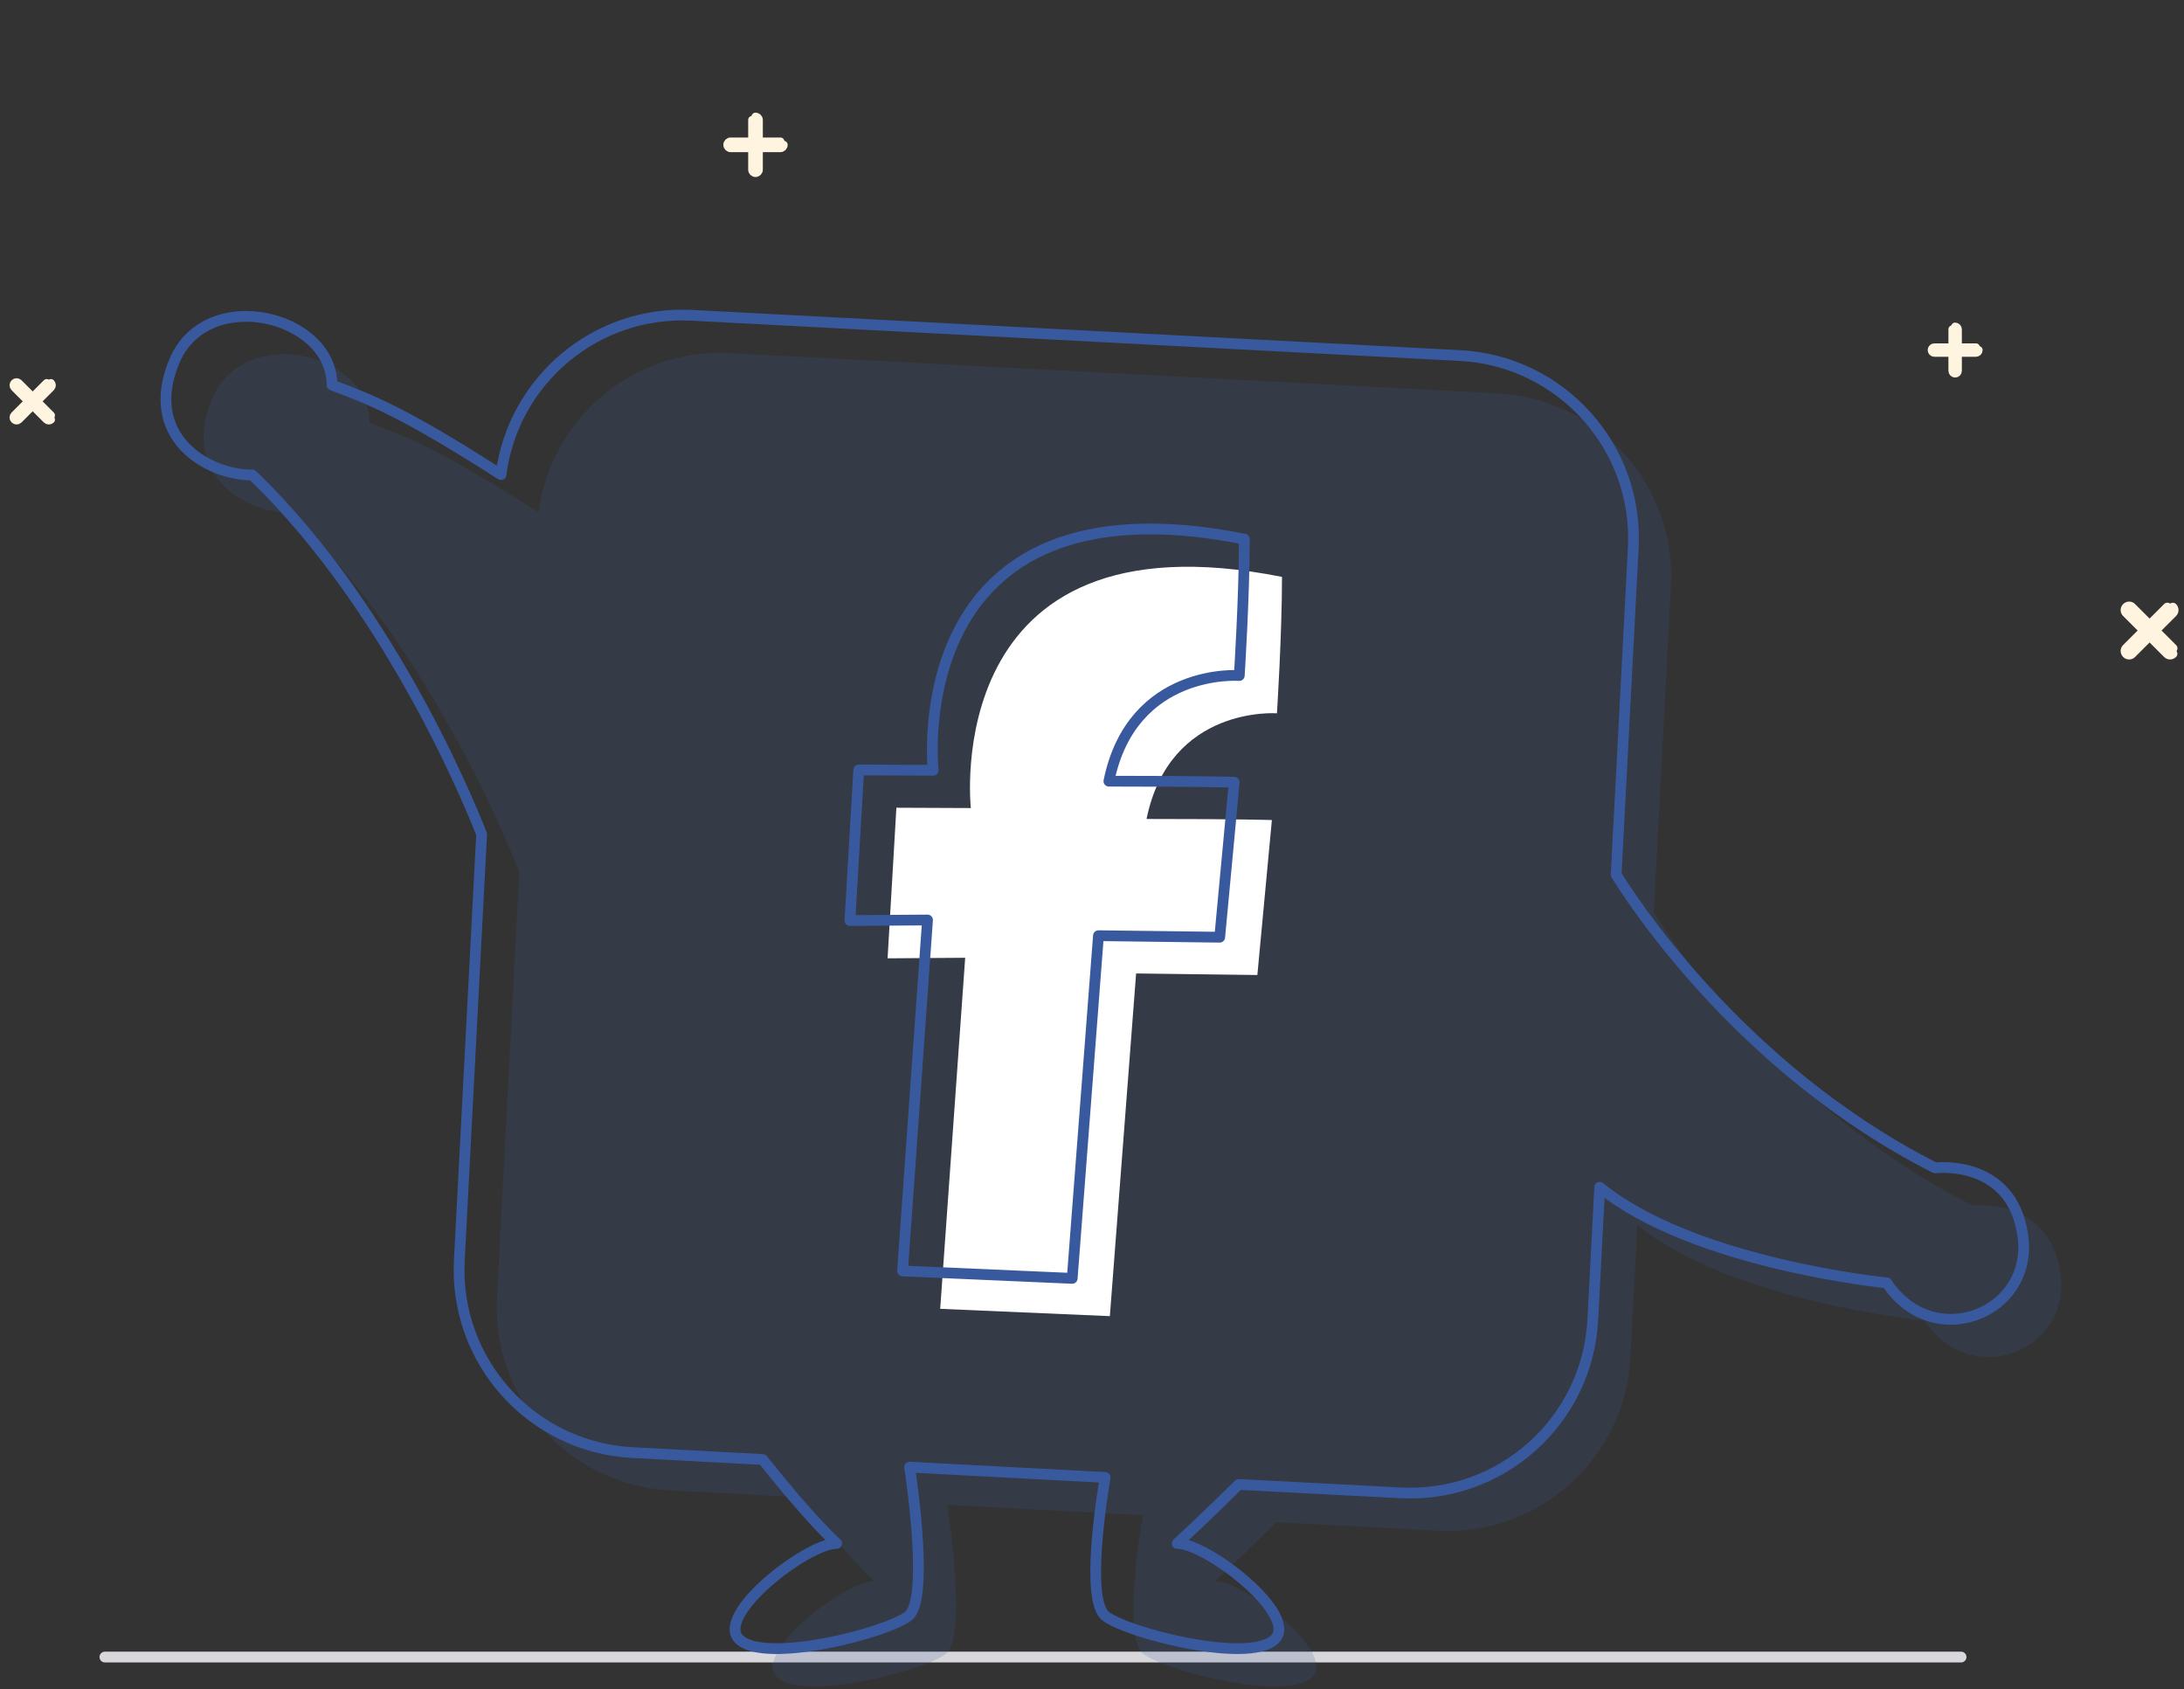 <?xml version="1.0" encoding="UTF-8" standalone="no"?>
<svg xmlns="http://www.w3.org/2000/svg" height="157px" width="203px" version="1.1" xmlns:xlink="http://www.w3.org/1999/xlink" viewBox="0 0 203 157">
 <rect x="0" y="0" width="203" height="157" fill="#333333" stroke="none"/>
 <defs>
  <ellipse id="path-1" cy="68.217" cx="14" rx="1" ry="1.003"/>
  <mask id="mask-2" maskContentUnits="userSpaceOnUse" height="2.006" width="2" y="0" x="0" maskUnits="objectBoundingBox" fill="white">
   <use xlink:href="#path-1"/>
  </mask>
  <ellipse id="path-3" cy="2.508" cx="33" rx="2.5" ry="2.508"/>
  <mask id="mask-4" maskContentUnits="userSpaceOnUse" height="5.016" width="5" y="0" x="0" maskUnits="objectBoundingBox" fill="white">
   <use xlink:href="#path-3"/>
  </mask>
  <ellipse id="path-5" cy="4.264" cx="153.75" rx="1.25" ry="1.254"/>
  <mask id="mask-6" maskContentUnits="userSpaceOnUse" height="2.508" width="2.5" y="0" x="0" maskUnits="objectBoundingBox" fill="white">
   <use xlink:href="#path-5"/>
  </mask>
  <ellipse id="path-7" cy="84.77" cx="170" rx="2" ry="2.006"/>
  <mask id="mask-8" maskContentUnits="userSpaceOnUse" height="4.013" width="4" y="0" x="0" maskUnits="objectBoundingBox" fill="white">
   <use xlink:href="#path-7"/>
  </mask>
 </defs>
 <g id="🚧-Onboarding" fill-rule="evenodd" fill="none">
  <g id="Onboarding---2.2" transform="translate(-873 -265)">
   <g id="facebook" transform="translate(872 265)">
    <path id="Path-15-Copy-3" stroke-linejoin="round" stroke="#D9D7DB" stroke-linecap="round" d="m10.75 153.99h172.53"/>
    <g id="bg-thingy">
     <use id="Oval-3" xlink:href="#path-1" stroke="#FCE2D9" stroke-width="1.5" mask="url(#mask-2)"/>
     <use id="Oval-4" xlink:href="#path-3" stroke="#FCE2D9" stroke-width="1.5" mask="url(#mask-4)"/>
     <use id="Oval-5" xlink:href="#path-5" stroke="#FCE2D9" stroke-width="1.5" mask="url(#mask-6)"/>
     <use id="Oval-7" xlink:href="#path-7" stroke="#FCE2D9" stroke-width="1.5" mask="url(#mask-8)"/>
     <g id="Group" stroke-linejoin="round" transform="translate(180.5 30.096)" stroke="#FEF4DF" stroke-linecap="round" stroke-width=".75">
      <path id="Combined-Shape" d="m4.157 2.188h-3.857c-0.138 0-0.251 0.112-0.251 0.25-0 0.138 0.112 0.25 0.251 0.25h3.857c0.139 0 0.251-0.112 0.251-0.25"/>
      <path id="Path-5" d="m1.978 0.509v3.857c0 0.138 0.112 0.251 0.25 0.251s0.25-0.112 0.25-0.251v-3.857c0-0.138-0.112-0.251-0.25-0.251"/>
     </g>
     <g id="Group-Copy" stroke-linejoin="round" transform="translate(200.93 58.51) rotate(45) translate(-3.25 -3.261)" stroke="#FEF4DF" stroke-linecap="round" stroke-width=".85">
      <path id="Combined-Shape" d="m5.919 3.051h-5.4c-0.194 0-0.351 0.162-0.351 0.361 0 0.2 0.157 0.361 0.351 0.361h5.4c0.194 0 0.351-0.162 0.351-0.361"/>
      <path id="Path-5" d="m2.858 0.713v5.4c0 0.194 0.162 0.351 0.361 0.351 0.199 0 0.361-0.157 0.361-0.351v-5.4c0-0.194-0.162-0.351-0.361-0.351"/>
     </g>
     <g id="Group-Copy-3" stroke-linejoin="round" transform="translate(68.5 10.534)" stroke="#FEF4DF" stroke-linecap="round" stroke-width=".75">
      <path id="Combined-Shape" d="m5.038 2.619h-4.629c-0.166 0-0.301 0.137-0.301 0.305 0 0.169 0.135 0.306 0.301 0.306h4.629c0.166 0 0.301-0.137 0.301-0.306"/>
      <path id="Path-5" d="m2.418 0.611v4.629c0 0.166 0.137 0.301 0.305 0.301 0.169 0 0.306-0.135 0.306-0.301v-4.629c0-0.166-0.137-0.301-0.306-0.301"/>
     </g>
     <g id="Group-Copy-2" stroke-linejoin="round" transform="translate(4 37.369) rotate(45) translate(-2.5 -2.759)" stroke="#FEF4DF" stroke-linecap="round" stroke-width=".75">
      <path id="Combined-Shape" d="m4.598 2.404h-4.243c-0.152 0-0.276 0.124-0.276 0.278 0 0.153 0.124 0.278 0.276 0.278h4.243c0.152 0 0.276-0.124 0.276-0.278"/>
      <path id="Path-5" d="m2.198 0.56v4.243c0 0.152 0.124 0.276 0.278 0.276s0.278-0.123 0.278-0.276v-4.243c0-0.152-0.124-0.276-0.278-0.276"/>
     </g>
    </g>
    <path id="Combined-Shape-Copy" opacity=".18" style="mix-blend-mode:multiply" fill="#39599E" d="m89.048 139.85c0.318 2.13 1.751 12.44-0.14 13.86-2.11 1.58-13.12 4.4-15.636 2.2-2.515-2.2 6.203-8.97 9-8.97-2.308-2.11-5.751-6.37-6.885-7.8l-12.099-0.64c-9.381-0.49-16.587-8.49-16.095-17.87l2.074-39.583c-0.149-0.394-7.748-20.37-21.31-33.393-4.273 0-10.223-3.618-7.223-10.641 3-7.022 14.626-4.214 14.626 2.281 3.711 1.405 6.564 2.469 15.707 8.325 1.118-8.743 8.806-15.276 17.761-14.807l71.382 3.741c9.38 0.492 16.59 8.492 16.1 17.872l-1.59 30.358c1.02 1.685 11.25 17.947 29.64 27.257 0 0 7.14-0.9 8.16 6.3 1.02 7.21-8.31 10.92-12.64 4.39 0 0-17.98-1.77-26.69-8.89l-0.64 12.31c-0.49 9.38-8.49 16.59-17.88 16.1l-15.03-0.79c-0.83 0.83-3.41 3.37-5.72 5.48 2.8 0 11.51 6.77 9 8.97-2.52 2.2-13.53-0.62-15.64-2.2-1.89-1.42-0.39-10.93-0.06-12.9l-18.172-0.96z"/>
    <path id="Combined-Shape" stroke-linejoin="round" stroke="#39599E" stroke-linecap="round" d="m85.548 136.34c0.318 2.13 1.751 12.44-0.14 13.86-2.11 1.58-13.12 4.4-15.636 2.2-2.515-2.2 6.203-8.97 9-8.97-2.308-2.11-5.751-6.37-6.885-7.8l-12.099-0.64c-9.381-0.49-16.587-8.49-16.095-17.87l2.074-39.584c-0.149-0.394-7.748-20.37-21.31-33.393-4.273 0-10.223-3.618-7.223-10.641 3-7.022 14.626-4.214 14.626 2.281 3.711 1.405 6.564 2.468 15.707 8.324 1.118-8.742 8.806-15.275 17.761-14.806l71.382 3.741c9.38 0.492 16.59 8.491 16.1 17.872l-1.59 30.358c1.02 1.685 11.25 17.945 29.64 27.258 0 0 7.14-0.9 8.16 6.3 1.02 7.21-8.31 10.92-12.64 4.39 0 0-17.98-1.77-26.69-8.89l-0.64 12.31c-0.49 9.38-8.49 16.59-17.88 16.09l-15.03-0.78c-0.83 0.82-3.41 3.37-5.72 5.48 2.8 0 11.51 6.77 9 8.97-2.52 2.2-13.53-0.62-15.64-2.2-1.89-1.42-0.39-10.93-0.06-12.9l-18.172-0.96z"/>
    <path id="Path-19-Copy" fill="#fff" d="m119.69 66.288s-9.96-0.759-12.12 9.819c9 0 11.65 0.101 11.65 0.101l-1.35 14.4-11.27-0.143-2.44 31.845-15.77-0.68 2.323-32.623-7.213 0.051 0.818-13.995 6.919 0.03s-3.069-27.836 28.923-21.482c0 5.37-0.47 12.677-0.47 12.677z"/>
    <path id="Path-19" stroke-linejoin="round" stroke="#39599E" stroke-linecap="round" d="m116.19 62.777s-9.96-0.76-12.12 9.819c9 0 11.65 0.101 11.65 0.101l-1.35 14.399-11.27-0.142-2.44 31.846-15.77-0.69 2.323-32.614-7.213 0.05 0.818-13.994 6.919 0.03s-3.069-27.837 28.923-21.482c0 5.37-0.47 12.677-0.47 12.677z"/>
   </g>
  </g>
 </g>
</svg>
